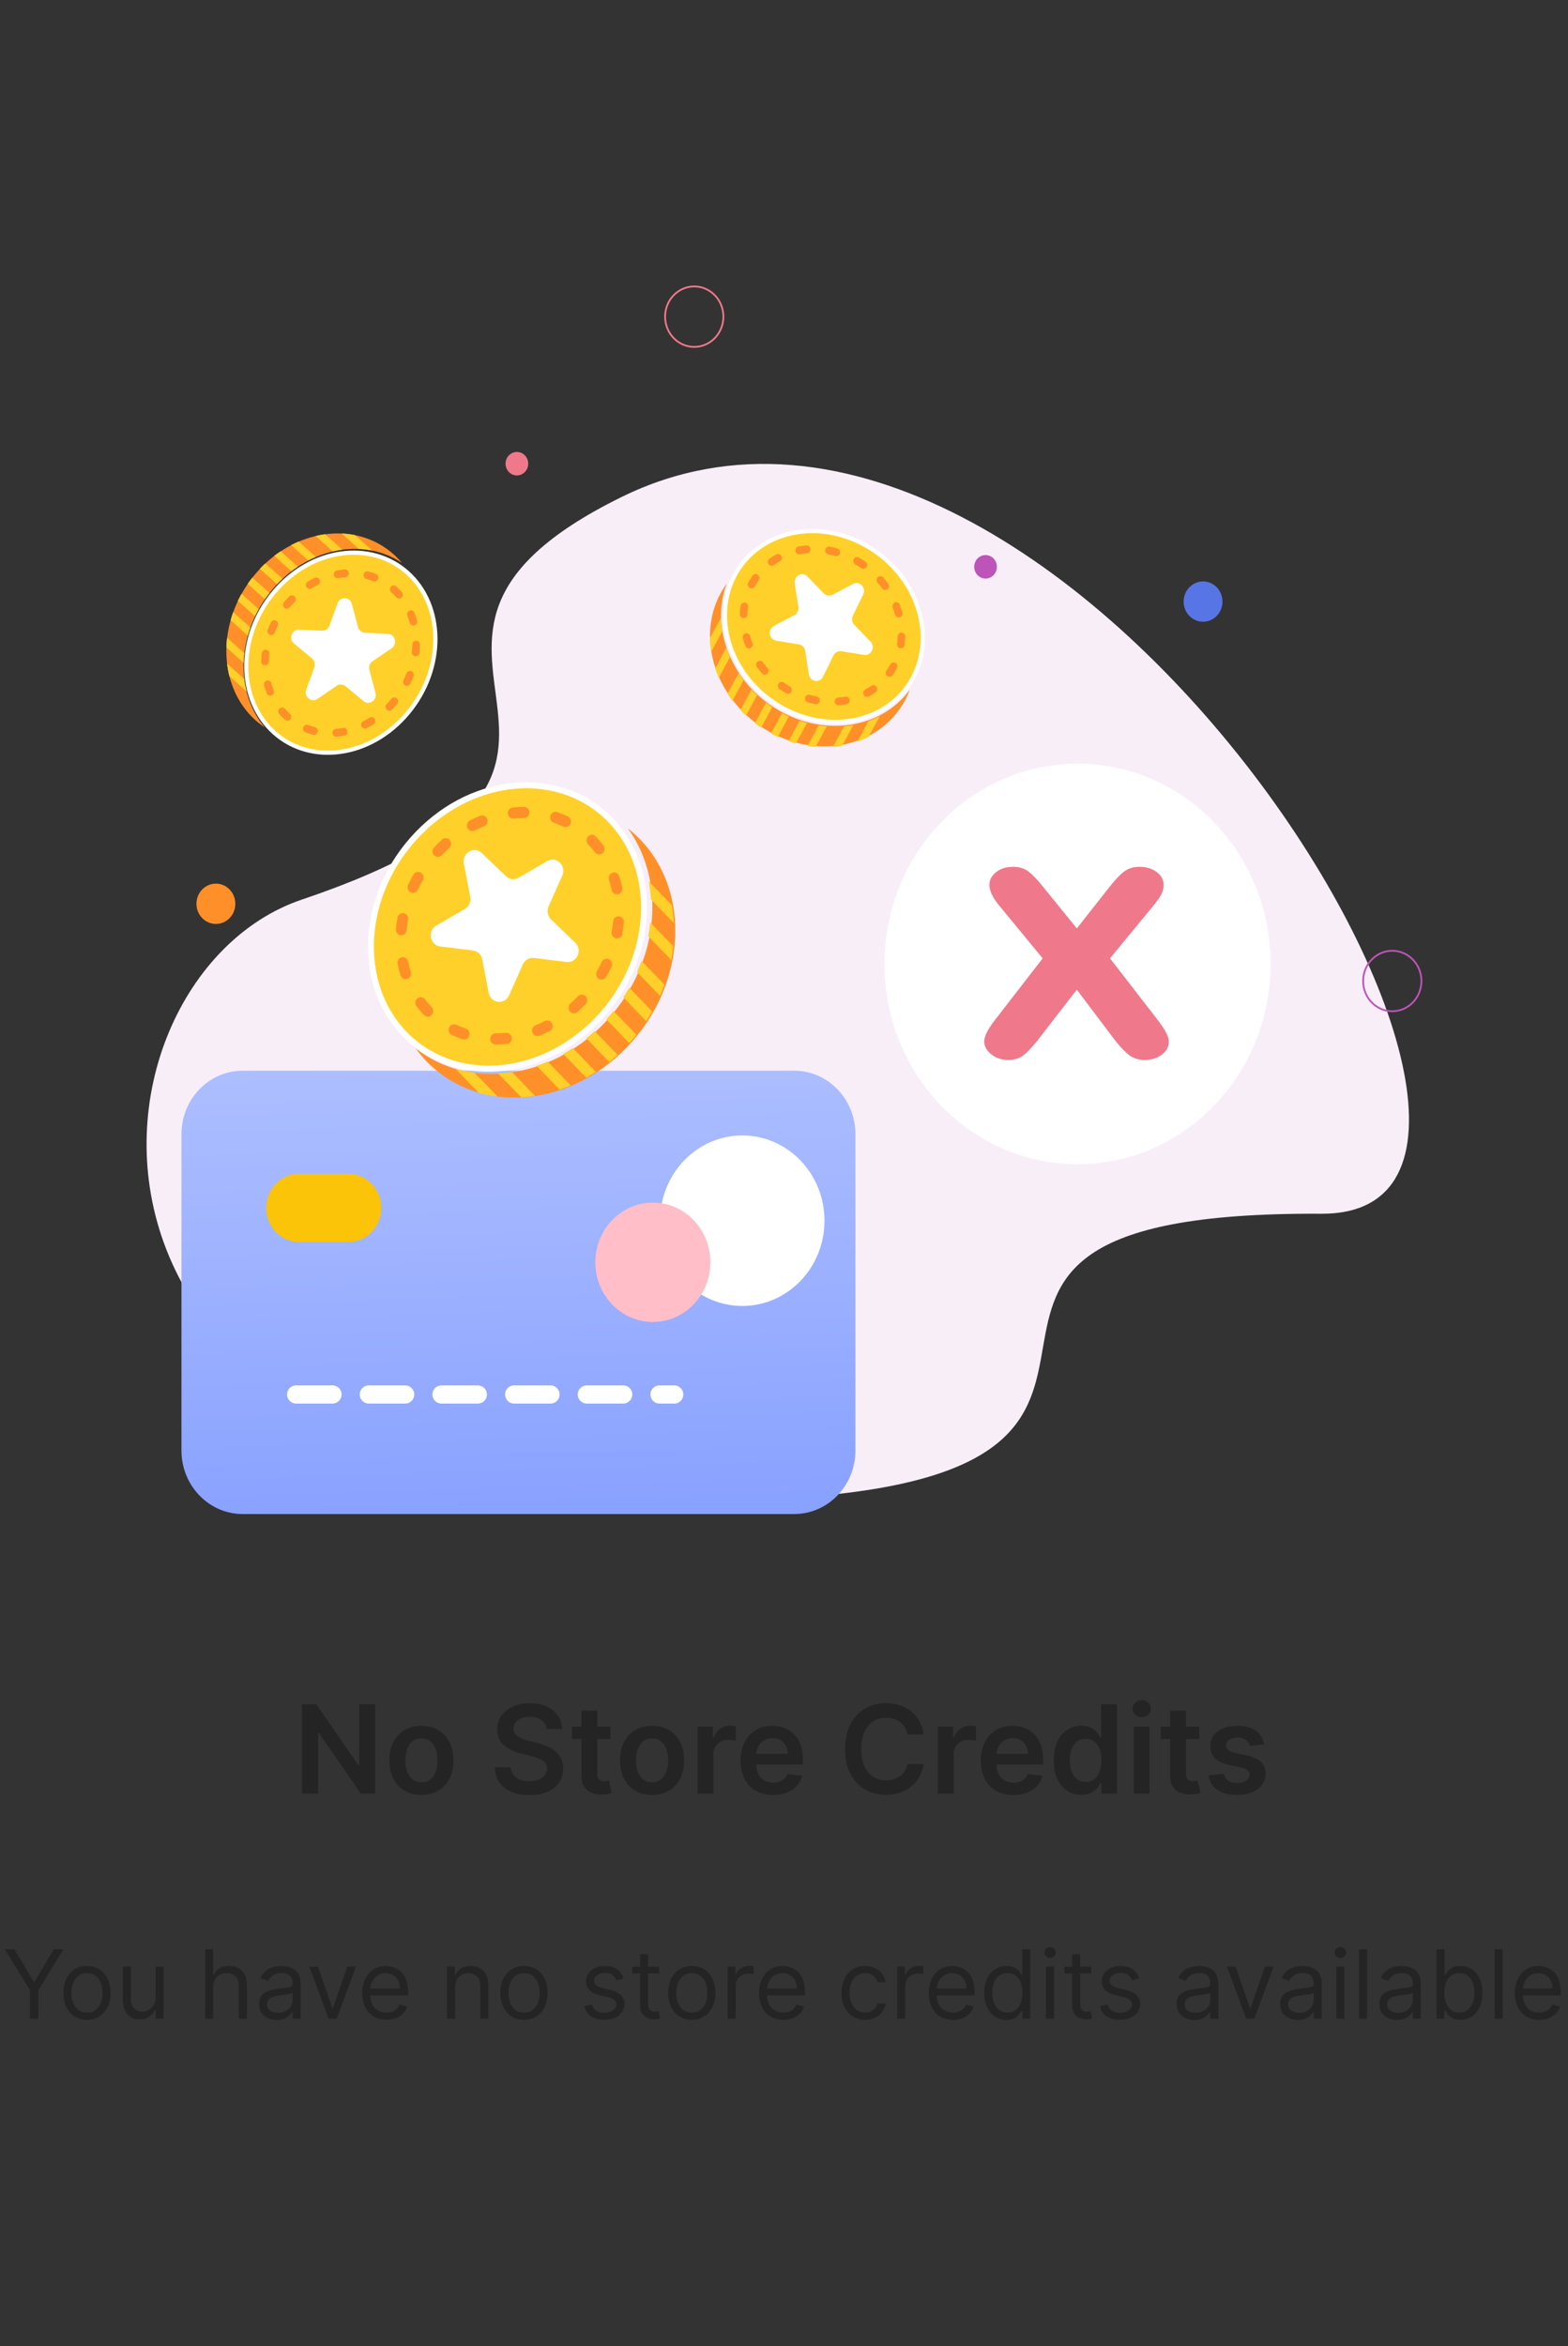 <svg width="230" height="344" viewBox="0 0 230 344" fill="none" xmlns="http://www.w3.org/2000/svg">
<rect x="0" y="0" width="230" height="344" fill="#333333" stroke="none"/>
<path d="M193.816 177.969C119.724 177.551 185.829 216.236 113.657 219.777C1.87 225.259 9.63 143.604 44.265 131.909C102.681 112.185 46.571 94.82 91.156 72.884C156.409 40.781 238.797 178.222 193.816 177.969Z" fill="#F8EEF8"/>
<path d="M158.059 170.711C173.699 170.711 186.379 157.564 186.379 141.346C186.379 125.128 173.699 111.98 158.059 111.98C142.418 111.98 129.738 125.128 129.738 141.346C129.738 157.564 142.418 170.711 158.059 170.711Z" fill="white"/>
<path d="M163.556 152.537L157.953 145.113L152.207 152.537C151.376 153.575 150.675 154.315 150.1 154.757C149.523 155.199 148.792 155.42 147.906 155.42C146.925 155.42 146.089 155.144 145.401 154.591C144.711 154.038 144.367 153.405 144.367 152.69C144.367 151.959 144.894 150.913 145.951 149.552L152.943 140.521L146.745 132.995C145.671 131.753 145.132 130.673 145.132 129.755C145.132 129.04 145.453 128.42 146.095 127.892C146.736 127.365 147.575 127.102 148.613 127.102C149.517 127.102 150.268 127.331 150.863 127.79C151.456 128.25 152.149 128.973 152.943 129.959L157.953 136.133L162.82 129.959C163.63 128.938 164.334 128.207 164.927 127.765C165.524 127.323 166.262 127.102 167.15 127.102C168.17 127.102 169.011 127.361 169.682 127.88C170.353 128.398 170.688 129.024 170.688 129.755C170.688 130.282 170.551 130.788 170.277 131.273C170.003 131.757 169.585 132.331 169.019 132.995L162.82 140.521L169.811 149.552C170.905 150.964 171.453 152.027 171.453 152.741C171.453 153.473 171.111 154.102 170.433 154.629C169.755 155.157 168.916 155.42 167.915 155.42C167.027 155.42 166.277 155.19 165.663 154.731C165.05 154.272 164.349 153.541 163.556 152.537Z" fill="#EF798A"/>
<path fill-rule="evenodd" clip-rule="evenodd" d="M26.617 166.309C26.617 161.165 30.639 156.994 35.601 156.994H116.494C121.455 156.994 125.477 161.165 125.477 166.309V212.685C125.477 217.829 121.455 222 116.494 222H35.601C30.639 222 26.617 217.829 26.617 212.685V166.309Z" fill="url(#paint0_linear_5140_68319)"/>
<path d="M108.884 191.49C115.543 191.49 120.94 185.893 120.94 178.989C120.94 172.085 115.543 166.488 108.884 166.488C102.226 166.488 96.828 172.085 96.828 178.989C96.828 185.893 102.226 191.49 108.884 191.49Z" fill="white"/>
<path d="M95.763 193.837C100.424 193.837 104.203 189.92 104.203 185.087C104.203 180.254 100.424 176.336 95.763 176.336C91.103 176.336 87.324 180.254 87.324 185.087C87.324 189.92 91.103 193.837 95.763 193.837Z" fill="#FFBEC8"/>
<path d="M43.441 204.469H98.9" stroke="white" stroke-width="2.666" stroke-linecap="round" stroke-dasharray="5.33 5.33"/>
<path fill-rule="evenodd" clip-rule="evenodd" d="M39.051 177.116C39.051 174.354 41.21 172.115 43.873 172.115H51.107C53.77 172.115 55.929 174.354 55.929 177.116C55.929 179.877 53.77 182.116 51.107 182.116H43.873C41.21 182.116 39.051 179.877 39.051 177.116Z" fill="#FBC408"/>
<path d="M89.557 120.249C96.755 127.712 96.019 140.831 87.598 149.563C79.177 158.294 66.525 159.058 59.327 151.595C52.129 144.131 52.866 131.012 61.287 122.281C69.707 113.549 82.359 112.786 89.557 120.249Z" fill="#FFD029" stroke="white" stroke-width="0.877"/>
<path d="M68.037 126.614C67.737 125.051 69.542 124.002 70.671 125.084L74.209 128.473C74.714 128.957 75.462 129.049 76.062 128.7L80.264 126.258C81.606 125.479 83.125 126.934 82.482 128.382L80.466 132.919C80.179 133.566 80.326 134.332 80.831 134.816L84.369 138.205C85.499 139.287 84.633 141.235 83.106 141.048L78.322 140.463C77.64 140.379 76.983 140.761 76.695 141.409L74.679 145.945C74.036 147.393 71.982 147.142 71.681 145.578L70.74 140.68C70.606 139.981 70.053 139.451 69.37 139.367L64.586 138.782C63.059 138.595 62.655 136.491 63.996 135.712L68.198 133.27C68.798 132.921 69.113 132.212 68.979 131.513L68.037 126.614Z" fill="white"/>
<path d="M72.709 153.159C72.273 153.159 71.919 152.794 71.917 152.341C71.916 151.888 72.269 151.519 72.706 151.517C73.201 151.515 73.703 151.488 74.198 151.437C74.635 151.395 75.021 151.721 75.065 152.172C75.108 152.623 74.791 153.025 74.355 153.07C73.81 153.127 73.257 153.157 72.712 153.159H72.709ZM68.073 152.424C67.993 152.424 67.91 152.41 67.83 152.383C67.302 152.205 66.781 151.996 66.282 151.759C65.885 151.571 65.709 151.084 65.891 150.671C66.073 150.258 66.542 150.076 66.94 150.266C67.385 150.476 67.848 150.662 68.318 150.821C68.734 150.961 68.962 151.424 68.826 151.855C68.718 152.202 68.407 152.424 68.073 152.424ZM78.84 151.926C78.522 151.926 78.224 151.727 78.102 151.403C77.943 150.981 78.144 150.504 78.552 150.34C79.012 150.153 79.475 149.942 79.925 149.711C80.318 149.511 80.792 149.678 80.986 150.084C81.179 150.491 81.018 150.983 80.626 151.184C80.134 151.435 79.63 151.666 79.127 151.869C79.032 151.907 78.935 151.926 78.84 151.926ZM62.748 149.065C62.559 149.065 62.37 148.993 62.221 148.848C62.201 148.829 62.165 148.792 62.148 148.771C61.796 148.409 61.43 147.982 61.095 147.542C60.824 147.186 60.883 146.669 61.226 146.388C61.57 146.108 62.067 146.168 62.338 146.525C62.635 146.915 62.959 147.294 63.303 147.649C63.609 147.966 63.621 148.487 63.322 148.81C63.164 148.979 62.956 149.065 62.748 149.065ZM84.196 148.584C83.972 148.584 83.75 148.486 83.594 148.296C83.309 147.951 83.349 147.433 83.682 147.139C84.058 146.805 84.427 146.452 84.778 146.088C85.088 145.768 85.594 145.763 85.903 146.083C86.212 146.403 86.217 146.918 85.908 147.239L85.898 147.249C85.518 147.644 85.118 148.026 84.71 148.388C84.561 148.52 84.378 148.584 84.196 148.584ZM88.242 143.643C88.103 143.643 87.963 143.606 87.835 143.526C87.46 143.292 87.339 142.788 87.564 142.399C87.823 141.953 88.065 141.493 88.283 141.031C88.477 140.626 88.951 140.458 89.344 140.657C89.736 140.857 89.898 141.35 89.705 141.756C89.466 142.259 89.203 142.76 88.921 143.246C88.773 143.502 88.51 143.643 88.242 143.643ZM59.506 143.571C59.174 143.571 58.863 143.352 58.754 143.006C58.584 142.466 58.44 141.908 58.326 141.347C58.236 140.903 58.51 140.468 58.938 140.375C59.369 140.284 59.786 140.566 59.875 141.009C59.978 141.512 60.107 142.012 60.259 142.494C60.396 142.925 60.169 143.388 59.754 143.53C59.672 143.558 59.588 143.571 59.506 143.571ZM90.5 137.605C90.45 137.605 90.398 137.6 90.347 137.589C89.918 137.503 89.638 137.072 89.722 136.627C89.818 136.117 89.891 135.601 89.939 135.093C89.983 134.643 90.37 134.312 90.805 134.357C91.24 134.402 91.558 134.803 91.515 135.255C91.462 135.814 91.382 136.381 91.276 136.941C91.203 137.333 90.871 137.605 90.5 137.605ZM58.859 137.142C58.833 137.142 58.808 137.141 58.782 137.137C58.346 137.094 58.028 136.693 58.07 136.241C58.122 135.682 58.202 135.115 58.307 134.555C58.39 134.11 58.805 133.819 59.235 133.904C59.664 133.991 59.945 134.422 59.862 134.867C59.766 135.376 59.694 135.892 59.647 136.4C59.607 136.825 59.262 137.142 58.859 137.142ZM90.491 131.137C90.124 131.137 89.794 130.87 89.716 130.483C89.616 129.981 89.488 129.482 89.336 128.998C89.2 128.567 89.427 128.104 89.843 127.963C90.26 127.822 90.705 128.059 90.841 128.489C91.011 129.029 91.154 129.588 91.267 130.148C91.355 130.593 91.081 131.027 90.652 131.12C90.598 131.131 90.544 131.137 90.491 131.137ZM60.582 130.918C60.465 130.918 60.347 130.891 60.234 130.835C59.841 130.635 59.679 130.144 59.872 129.736C60.111 129.231 60.373 128.73 60.654 128.246C60.878 127.856 61.365 127.732 61.74 127.965C62.115 128.198 62.236 128.701 62.011 129.091C61.754 129.534 61.513 129.995 61.294 130.459C61.157 130.749 60.875 130.918 60.582 130.918ZM64.229 125.63C64.028 125.63 63.828 125.553 63.676 125.396C63.367 125.075 63.353 124.57 63.663 124.249L64.223 124.829L63.678 124.233C64.066 123.832 64.459 123.454 64.86 123.099C65.191 122.805 65.691 122.845 65.975 123.189C66.26 123.534 66.221 124.052 65.888 124.347C65.519 124.674 65.156 125.022 64.81 125.382C64.651 125.546 64.44 125.63 64.229 125.63ZM87.887 125.277C87.652 125.277 87.42 125.17 87.264 124.964C86.962 124.566 86.632 124.181 86.285 123.82C85.975 123.499 85.959 122.962 86.267 122.641C86.577 122.321 87.061 122.303 87.371 122.624L86.811 123.205L87.394 122.65C87.796 123.066 88.168 123.499 88.509 123.949C88.779 124.305 88.72 124.821 88.376 125.102C88.231 125.22 88.058 125.277 87.887 125.277ZM69.291 121.855C69 121.855 68.719 121.687 68.581 121.398C68.387 120.992 68.547 120.499 68.939 120.298C69.427 120.048 69.931 119.816 70.437 119.61C70.844 119.443 71.303 119.652 71.463 120.074C71.623 120.497 71.423 120.973 71.015 121.138C70.552 121.328 70.089 121.54 69.642 121.769C69.529 121.828 69.409 121.855 69.291 121.855ZM82.954 121.269C82.844 121.269 82.733 121.246 82.627 121.196C82.181 120.985 81.717 120.799 81.248 120.643C80.832 120.504 80.603 120.04 80.738 119.609C80.872 119.178 81.318 118.942 81.735 119.081C82.26 119.256 82.781 119.465 83.281 119.7C83.679 119.888 83.856 120.374 83.675 120.787C83.542 121.091 83.255 121.269 82.954 121.269ZM75.287 120.04C74.885 120.04 74.541 119.724 74.499 119.302C74.455 118.851 74.772 118.448 75.206 118.402C75.752 118.344 76.305 118.313 76.85 118.311H76.854C77.29 118.311 77.644 118.675 77.646 119.127C77.648 119.581 77.296 119.95 76.859 119.953C76.364 119.955 75.862 119.983 75.367 120.035C75.34 120.039 75.313 120.04 75.287 120.04Z" fill="#FF9029"/>
<path d="M88.585 150.087C80.577 158.39 68.722 159.785 60.992 153.735C61.466 154.386 61.982 155.012 62.551 155.602C70.126 163.457 83.286 162.547 91.944 153.571C100.601 144.593 101.479 130.947 93.904 123.093C93.334 122.503 92.73 121.968 92.103 121.477C97.938 129.492 96.592 141.785 88.585 150.087Z" fill="#FF9029"/>
<path fill-rule="evenodd" clip-rule="evenodd" d="M98.544 132.727C98.698 133.589 98.792 134.467 98.838 135.353L95.479 131.87C95.434 130.971 95.313 130.087 95.155 129.213L98.544 132.727ZM95.09 137.27L98.456 140.761C98.584 140.09 98.683 139.417 98.751 138.746L95.381 135.251C95.313 135.924 95.219 136.597 95.09 137.27ZM96.817 146.027L93.443 142.53C93.682 141.988 93.903 141.441 94.099 140.888L97.467 144.381C97.27 144.934 97.055 145.483 96.817 146.027ZM91.43 146.247L94.799 149.74C95.105 149.272 95.394 148.797 95.666 148.317L92.304 144.831C92.033 145.312 91.736 145.781 91.43 146.247ZM92.306 152.961L88.936 149.466C89.3 149.064 89.659 148.659 89.994 148.242L93.358 151.73C93.023 152.149 92.671 152.558 92.306 152.961ZM89.377 155.731L86.006 152.235C86.423 151.9 86.833 151.553 87.234 151.187L90.6 154.677C90.2 155.043 89.793 155.397 89.377 155.731ZM82.621 154.529L85.991 158.023C86.468 157.756 86.942 157.475 87.407 157.17L84.035 153.674C83.57 153.978 83.098 154.262 82.621 154.529ZM82.082 159.775L78.713 156.282C79.263 156.096 79.809 155.891 80.351 155.659L83.719 159.151C83.177 159.383 82.63 159.588 82.082 159.775ZM73.068 157.396L76.44 160.893C77.114 160.854 77.791 160.781 78.468 160.674L75.094 157.176C74.417 157.282 73.742 157.358 73.068 157.396ZM70.221 160.247L66.84 156.742C67.743 156.995 68.666 157.173 69.605 157.287L72.984 160.792C72.046 160.68 71.123 160.498 70.221 160.247Z" fill="#FFD029"/>
<path d="M133.902 99.402C130.44 105.849 121.79 107.846 114.516 103.645C107.242 99.444 104.326 90.768 107.789 84.321C111.252 77.874 119.901 75.877 127.175 80.078C134.449 84.279 137.365 92.955 133.902 99.402Z" fill="#FFD029" stroke="white" stroke-width="0.613"/>
<path d="M125.124 85.615C126.08 85.107 127.105 86.165 126.62 87.159L125.099 90.275C124.882 90.719 124.966 91.258 125.306 91.61L127.694 94.073C128.456 94.859 127.803 96.197 126.741 96.025L123.413 95.488C122.938 95.412 122.47 95.661 122.252 96.106L120.731 99.221C120.246 100.216 118.817 99.985 118.646 98.885L118.11 95.437C118.034 94.945 117.66 94.56 117.185 94.483L113.858 93.946C112.795 93.774 112.565 92.294 113.522 91.785L116.519 90.191C116.946 89.964 117.184 89.477 117.108 88.985L116.572 85.537C116.401 84.436 117.688 83.752 118.45 84.538L120.838 87.001C121.179 87.353 121.699 87.437 122.127 87.209L125.124 85.615Z" fill="white"/>
<path d="M108.962 93.585C108.879 93.281 109.048 92.964 109.341 92.876C109.635 92.789 109.942 92.964 110.026 93.269C110.122 93.613 110.236 93.958 110.364 94.293C110.475 94.59 110.337 94.922 110.053 95.039C109.769 95.155 109.447 95.011 109.335 94.716C109.193 94.346 109.068 93.967 108.963 93.587L108.962 93.585ZM108.552 90.212C108.537 90.155 108.529 90.095 108.532 90.034C108.546 89.632 108.582 89.229 108.64 88.836C108.686 88.523 108.968 88.307 109.271 88.355C109.573 88.402 109.781 88.695 109.735 89.009C109.683 89.359 109.651 89.717 109.638 90.076C109.627 90.392 109.37 90.64 109.065 90.628C108.819 90.619 108.616 90.445 108.552 90.212ZM110.935 97.624C110.874 97.402 110.946 97.156 111.133 97.009C111.376 96.817 111.724 96.866 111.908 97.119C112.117 97.405 112.343 97.687 112.579 97.957C112.784 98.192 112.766 98.555 112.54 98.767C112.313 98.98 111.963 98.962 111.758 98.727C111.501 98.433 111.255 98.125 111.027 97.813C110.984 97.754 110.953 97.69 110.935 97.624ZM109.711 85.856C109.675 85.724 109.685 85.579 109.751 85.447C109.76 85.429 109.777 85.397 109.787 85.381C109.955 85.067 110.161 84.729 110.383 84.412C110.562 84.155 110.908 84.097 111.156 84.282C111.403 84.469 111.46 84.827 111.28 85.084C111.084 85.365 110.9 85.664 110.736 85.972C110.588 86.246 110.253 86.354 109.987 86.207C109.847 86.129 109.751 86.001 109.711 85.856ZM114.127 100.719C114.084 100.563 114.105 100.389 114.198 100.244C114.368 99.98 114.711 99.908 114.966 100.084C115.254 100.283 115.554 100.472 115.857 100.647C116.124 100.802 116.224 101.154 116.076 101.431C115.927 101.707 115.594 101.809 115.327 101.656L115.319 101.65C114.99 101.461 114.665 101.255 114.353 101.04C114.238 100.961 114.161 100.846 114.127 100.719ZM118.106 102.595C118.079 102.498 118.076 102.393 118.104 102.289C118.183 101.982 118.487 101.801 118.783 101.884C119.122 101.979 119.466 102.06 119.807 102.124C120.107 102.181 120.307 102.48 120.253 102.792C120.198 103.104 119.91 103.311 119.609 103.254C119.238 103.184 118.862 103.096 118.493 102.993C118.299 102.938 118.157 102.782 118.106 102.595ZM112.654 82.544C112.591 82.312 112.673 82.054 112.877 81.912C113.194 81.689 113.528 81.482 113.87 81.296C114.141 81.148 114.476 81.256 114.618 81.536C114.76 81.819 114.656 82.164 114.386 82.311C114.08 82.479 113.78 82.664 113.497 82.863C113.243 83.04 112.9 82.971 112.728 82.709C112.694 82.657 112.67 82.601 112.654 82.544ZM122.454 103.014C122.444 102.979 122.438 102.942 122.435 102.905C122.409 102.589 122.634 102.311 122.939 102.284C123.288 102.254 123.636 102.206 123.975 102.142C124.276 102.086 124.564 102.293 124.619 102.605C124.673 102.917 124.473 103.216 124.172 103.272C123.799 103.342 123.416 103.395 123.033 103.428C122.765 103.452 122.525 103.273 122.454 103.014ZM116.7 80.862C116.695 80.845 116.691 80.827 116.688 80.808C116.633 80.496 116.832 80.197 117.133 80.14C117.506 80.07 117.889 80.017 118.272 79.983C118.576 79.955 118.844 80.189 118.871 80.505C118.897 80.821 118.672 81.1 118.367 81.127C118.018 81.157 117.67 81.206 117.331 81.27C117.048 81.324 116.777 81.143 116.7 80.862ZM126.647 101.77C126.576 101.514 126.686 101.233 126.923 101.105C127.229 100.939 127.528 100.754 127.813 100.555C128.066 100.378 128.41 100.448 128.581 100.71C128.752 100.975 128.684 101.331 128.431 101.507C128.113 101.729 127.778 101.936 127.436 102.122C127.165 102.269 126.831 102.16 126.689 101.879C126.671 101.843 126.657 101.807 126.647 101.77ZM121.066 80.874C121.043 80.792 121.038 80.704 121.053 80.615C121.107 80.303 121.395 80.095 121.696 80.152C122.069 80.222 122.445 80.309 122.812 80.412C123.108 80.493 123.282 80.809 123.203 81.116C123.123 81.421 122.82 81.603 122.524 81.52C122.188 81.426 121.843 81.346 121.5 81.282C121.285 81.241 121.122 81.078 121.066 80.874ZM125.193 82.405C125.155 82.264 125.167 82.11 125.239 81.974C125.388 81.697 125.713 81.591 125.981 81.746L125.711 82.247L125.993 81.752C126.328 81.946 126.648 82.148 126.955 82.36C127.21 82.535 127.279 82.891 127.11 83.155C126.941 83.42 126.598 83.491 126.343 83.316C126.06 83.121 125.765 82.935 125.465 82.762C125.328 82.683 125.234 82.551 125.193 82.405ZM129.948 98.833C129.904 98.67 129.929 98.487 130.033 98.338C130.233 98.052 130.42 97.749 130.587 97.437C130.736 97.16 131.081 97.046 131.348 97.2C131.615 97.354 131.719 97.688 131.57 97.965L131.087 97.686L131.558 97.987C131.366 98.347 131.156 98.689 130.929 99.013C130.75 99.269 130.404 99.326 130.156 99.141C130.052 99.062 129.981 98.952 129.948 98.833ZM128.61 85.212C128.554 85.009 128.609 84.781 128.77 84.629C128.997 84.416 129.347 84.433 129.552 84.668C129.808 84.96 130.055 85.268 130.285 85.581C130.471 85.833 130.424 86.193 130.18 86.385C129.937 86.578 129.59 86.529 129.405 86.276C129.193 85.99 128.967 85.708 128.733 85.44C128.673 85.373 128.633 85.294 128.61 85.212ZM131.604 94.626C131.583 94.55 131.577 94.468 131.589 94.384C131.64 94.033 131.672 93.674 131.684 93.317C131.695 93 131.951 92.752 132.256 92.764C132.562 92.775 132.8 93.041 132.79 93.358C132.777 93.758 132.741 94.16 132.684 94.554C132.639 94.868 132.357 95.084 132.054 95.037C131.832 95.003 131.662 94.836 131.604 94.626ZM130.934 89.045C130.858 88.765 130.996 88.465 131.262 88.355C131.546 88.238 131.868 88.381 131.981 88.676C132.123 89.045 132.249 89.425 132.355 89.804L132.356 89.807C132.439 90.111 132.271 90.428 131.977 90.516C131.684 90.604 131.377 90.429 131.292 90.125C131.195 89.78 131.081 89.435 130.953 89.1C130.945 89.082 130.94 89.064 130.934 89.045Z" fill="#FF9029"/>
<path d="M114.228 104.147C107.312 100.153 104.138 92.153 106.583 85.606C106.252 86.061 105.944 86.54 105.67 87.05C102.026 93.835 105.134 102.837 112.612 107.156C120.091 111.475 129.108 109.476 132.753 102.691C133.027 102.181 133.258 101.658 133.457 101.126C129.375 106.728 121.145 108.142 114.228 104.147Z" fill="#FF9029"/>
<path fill-rule="evenodd" clip-rule="evenodd" d="M127.412 108.042C126.882 108.314 126.331 108.547 125.765 108.748L127.381 105.74C127.956 105.536 128.506 105.283 129.043 105.006L127.412 108.042ZM123.804 106.502L122.184 109.517C122.645 109.478 123.1 109.418 123.548 109.337L125.17 106.318C124.72 106.4 124.266 106.463 123.804 106.502ZM118.456 109.381L120.078 106.36C120.476 106.422 120.873 106.472 121.268 106.503L119.648 109.52C119.251 109.488 118.854 109.443 118.456 109.381ZM117.282 105.668L115.661 108.686C116.024 108.809 116.387 108.92 116.75 109.018L118.368 106.007C118.004 105.91 117.643 105.793 117.282 105.668ZM113.096 107.564L114.717 104.545C115.048 104.723 115.379 104.895 115.714 105.049L114.095 108.062C113.76 107.909 113.427 107.741 113.096 107.564ZM110.739 106.051L112.361 103.032C112.658 103.258 112.961 103.478 113.276 103.688L111.657 106.702C111.342 106.494 111.035 106.277 110.739 106.051ZM110.225 101.11L108.604 104.129C108.869 104.41 109.142 104.687 109.429 104.953L111.051 101.933C110.764 101.666 110.49 101.392 110.225 101.11ZM106.72 101.738L108.341 98.72C108.567 99.068 108.805 99.41 109.058 99.743L107.438 102.76C107.184 102.427 106.946 102.085 106.72 101.738ZM106.538 94.998L104.916 98.019C105.07 98.481 105.247 98.939 105.446 99.39L107.069 96.369C106.871 95.917 106.692 95.461 106.538 94.998ZM104.145 93.558L105.771 90.529C105.78 91.208 105.841 91.886 105.947 92.561L104.32 95.588C104.213 94.913 104.154 94.235 104.145 93.558Z" fill="#FFD029"/>
<path d="M40.212 107.418C34.832 102.587 34.711 93.4 40.162 86.874C45.612 80.347 54.398 79.157 59.778 83.988C65.159 88.819 65.279 98.005 59.828 104.532C54.378 111.059 45.592 112.249 40.212 107.418Z" fill="#FFD029" stroke="white" stroke-width="0.613"/>
<path d="M55.076 101.598C55.361 102.673 54.153 103.498 53.313 102.802L50.682 100.622C50.307 100.311 49.781 100.286 49.379 100.56L46.567 102.482C45.669 103.095 44.539 102.159 44.918 101.116L46.104 97.847C46.273 97.381 46.133 96.854 45.758 96.543L43.127 94.363C42.287 93.668 42.796 92.264 43.87 92.315L47.234 92.475C47.715 92.498 48.154 92.197 48.324 91.731L49.51 88.462C49.889 87.419 51.333 87.488 51.618 88.562L52.511 91.93C52.639 92.41 53.05 92.751 53.531 92.774L56.895 92.933C57.969 92.984 58.352 94.43 57.455 95.044L54.642 96.965C54.241 97.239 54.056 97.75 54.183 98.231L55.076 101.598Z" fill="white"/>
<path d="M50.57 83.498C50.874 83.475 51.139 83.711 51.162 84.027C51.185 84.343 50.956 84.619 50.652 84.643C50.306 84.669 49.958 84.714 49.615 84.776C49.312 84.828 49.027 84.621 48.975 84.308C48.923 83.996 49.125 83.699 49.426 83.645C49.804 83.577 50.188 83.527 50.568 83.498L50.57 83.498ZM53.838 83.77C53.895 83.766 53.953 83.77 54.01 83.785C54.387 83.882 54.76 84.001 55.119 84.14C55.406 84.25 55.552 84.581 55.445 84.878C55.338 85.176 55.02 85.327 54.733 85.216C54.413 85.092 54.081 84.986 53.745 84.9C53.449 84.824 53.267 84.513 53.341 84.205C53.4 83.958 53.605 83.787 53.838 83.77ZM46.354 84.676C46.576 84.66 46.793 84.783 46.894 85.002C47.026 85.288 46.908 85.632 46.632 85.767C46.319 85.921 46.007 86.093 45.704 86.277C45.44 86.437 45.101 86.345 44.947 86.072C44.793 85.798 44.881 85.447 45.144 85.287C45.475 85.086 45.816 84.899 46.157 84.731C46.221 84.699 46.288 84.681 46.354 84.676ZM57.714 85.835C57.846 85.825 57.981 85.865 58.093 85.959C58.107 85.971 58.134 85.996 58.147 86.009C58.41 86.243 58.686 86.522 58.941 86.811C59.147 87.046 59.131 87.409 58.905 87.623C58.679 87.836 58.329 87.82 58.123 87.585C57.897 87.328 57.653 87.081 57.396 86.851C57.167 86.646 57.133 86.284 57.326 86.043C57.429 85.917 57.569 85.846 57.714 85.835ZM42.78 87.285C42.937 87.273 43.097 87.33 43.215 87.454C43.429 87.68 43.427 88.043 43.209 88.266C42.962 88.518 42.722 88.784 42.495 89.056C42.295 89.295 41.942 89.325 41.711 89.118C41.48 88.91 41.452 88.552 41.652 88.312L41.658 88.305C41.904 88.009 42.165 87.722 42.431 87.449C42.53 87.349 42.654 87.294 42.78 87.285ZM40.198 90.941C40.295 90.934 40.394 90.952 40.487 91.002C40.76 91.145 40.869 91.49 40.73 91.773C40.572 92.098 40.425 92.431 40.295 92.764C40.18 93.057 39.857 93.199 39.574 93.08C39.291 92.961 39.154 92.626 39.269 92.333C39.411 91.97 39.571 91.607 39.743 91.253C39.835 91.067 40.011 90.955 40.198 90.941ZM60.24 89.498C60.472 89.481 60.7 89.618 60.792 89.853C60.937 90.221 61.065 90.602 61.171 90.987C61.256 91.292 61.085 91.61 60.791 91.697C60.495 91.783 60.191 91.608 60.107 91.304C60.011 90.959 59.897 90.617 59.767 90.288C59.652 89.995 59.787 89.66 60.07 89.54C60.126 89.516 60.184 89.502 60.24 89.498ZM38.915 95.269C38.95 95.267 38.986 95.267 39.022 95.272C39.326 95.31 39.542 95.596 39.505 95.911C39.463 96.271 39.437 96.634 39.428 96.992C39.419 97.308 39.165 97.558 38.859 97.55C38.554 97.541 38.312 97.278 38.321 96.96C38.331 96.568 38.359 96.168 38.406 95.773C38.438 95.495 38.656 95.288 38.915 95.269ZM61.003 93.948C61.02 93.947 61.038 93.946 61.056 93.947C61.362 93.955 61.604 94.218 61.596 94.535C61.587 94.928 61.559 95.327 61.513 95.723C61.476 96.038 61.201 96.262 60.897 96.225C60.593 96.187 60.377 95.901 60.413 95.587C60.455 95.226 60.481 94.863 60.489 94.506C60.496 94.208 60.722 93.969 61.003 93.948ZM39.234 99.779C39.49 99.76 39.733 99.929 39.806 100.195C39.9 100.54 40.014 100.881 40.143 101.21C40.259 101.504 40.123 101.839 39.84 101.959C39.555 102.078 39.233 101.937 39.118 101.644C38.973 101.276 38.846 100.894 38.741 100.509C38.657 100.204 38.828 99.886 39.122 99.799C39.16 99.789 39.197 99.782 39.234 99.779ZM60.102 98.377C60.183 98.371 60.267 98.384 60.349 98.418C60.632 98.536 60.769 98.871 60.654 99.165C60.512 99.529 60.353 99.893 60.181 100.245C60.044 100.528 59.71 100.641 59.437 100.497C59.165 100.354 59.055 100.01 59.194 99.726C59.351 99.403 59.497 99.07 59.627 98.735C59.709 98.525 59.897 98.392 60.102 98.377ZM57.814 102.255C57.954 102.245 58.098 102.288 58.211 102.389C58.442 102.597 58.476 102.949 58.276 103.189L57.857 102.813L58.266 103.2C58.015 103.5 57.759 103.784 57.497 104.052C57.28 104.275 56.929 104.273 56.714 104.048C56.499 103.822 56.502 103.459 56.719 103.236C56.961 102.988 57.197 102.727 57.421 102.458C57.524 102.335 57.667 102.266 57.814 102.255ZM41.333 103.73C41.497 103.718 41.663 103.781 41.783 103.916C42.012 104.178 42.261 104.43 42.521 104.663C42.752 104.871 42.79 105.244 42.59 105.484C42.389 105.724 42.053 105.761 41.821 105.553L42.184 105.12L41.804 105.537C41.503 105.268 41.223 104.985 40.963 104.689C40.758 104.454 40.774 104.092 41.001 103.878C41.096 103.788 41.214 103.739 41.333 103.73ZM54.467 105.15C54.67 105.135 54.873 105.238 54.984 105.432C55.139 105.705 55.051 106.057 54.787 106.218C54.459 106.418 54.119 106.605 53.776 106.775C53.5 106.913 53.17 106.791 53.038 106.505C52.906 106.219 53.023 105.876 53.299 105.74C53.613 105.583 53.925 105.412 54.226 105.228C54.301 105.182 54.384 105.157 54.467 105.15ZM44.967 106.269C45.044 106.263 45.122 106.274 45.199 106.303C45.52 106.426 45.852 106.532 46.187 106.617C46.484 106.693 46.666 107.004 46.593 107.311C46.52 107.619 46.22 107.807 45.923 107.732C45.548 107.636 45.175 107.518 44.815 107.38C44.528 107.27 44.381 106.94 44.487 106.642C44.565 106.423 44.757 106.284 44.967 106.269ZM50.373 106.728C50.653 106.707 50.908 106.909 50.958 107.201C51.011 107.514 50.809 107.811 50.508 107.866C50.131 107.934 49.746 107.985 49.366 108.015L49.364 108.015C49.06 108.038 48.795 107.802 48.772 107.486C48.748 107.171 48.976 106.895 49.281 106.87C49.626 106.843 49.975 106.797 50.317 106.735C50.336 106.731 50.355 106.729 50.373 106.728Z" fill="#FF9029"/>
<path d="M39.886 86.514C45.069 80.308 53.268 78.719 58.951 82.536C58.589 82.107 58.2 81.697 57.774 81.315C52.112 76.231 42.979 77.549 37.375 84.259C31.771 90.97 31.819 100.531 37.481 105.615C37.907 105.997 38.354 106.338 38.815 106.649C34.359 101.362 34.703 92.72 39.886 86.514Z" fill="#FF9029"/>
<path fill-rule="evenodd" clip-rule="evenodd" d="M33.638 99.12C33.489 98.527 33.381 97.92 33.307 97.304L35.818 99.558C35.892 100.183 36.02 100.793 36.172 101.395L33.638 99.12ZM35.828 95.772L33.312 93.513C33.255 93.988 33.218 94.462 33.203 94.934L35.722 97.196C35.737 96.723 35.771 96.248 35.828 95.772ZM34.201 89.755L36.722 92.019C36.582 92.409 36.454 92.802 36.344 93.198L33.826 90.937C33.937 90.541 34.061 90.147 34.201 89.755ZM37.947 89.322L35.428 87.061C35.238 87.403 35.059 87.749 34.892 88.098L37.405 90.354C37.571 90.005 37.755 89.662 37.947 89.322ZM37.011 84.686L39.53 86.947C39.295 87.247 39.065 87.548 38.851 87.856L36.337 85.599C36.55 85.289 36.776 84.985 37.011 84.686ZM38.919 82.603L41.439 84.865C41.165 85.12 40.896 85.383 40.634 85.66L38.118 83.401C38.379 83.124 38.646 82.857 38.919 82.603ZM43.689 83.089L41.17 80.828C40.85 81.039 40.534 81.26 40.224 81.497L42.744 83.76C43.054 83.523 43.369 83.301 43.689 83.089ZM43.812 79.402L46.33 81.663C45.955 81.822 45.584 81.993 45.218 82.183L42.7 79.923C43.067 79.733 43.438 79.561 43.812 79.402ZM50.212 80.593L47.692 78.329C47.224 78.392 46.755 78.478 46.288 78.588L48.81 80.852C49.277 80.743 49.744 80.655 50.212 80.593ZM52.06 78.457L54.587 80.726C53.945 80.596 53.293 80.52 52.633 80.489L50.107 78.221C50.766 78.25 51.419 78.329 52.06 78.457Z" fill="#FFD029"/>
<path d="M101.834 50.867C104.196 50.867 106.11 48.882 106.11 46.433C106.11 43.985 104.196 42 101.834 42C99.473 42 97.559 43.985 97.559 46.433C97.559 48.882 99.473 50.867 101.834 50.867Z" stroke="#EF798A" stroke-width="0.263"/>
<path d="M204.225 148.277C206.586 148.277 208.5 146.292 208.5 143.844C208.5 141.395 206.586 139.41 204.225 139.41C201.863 139.41 199.949 141.395 199.949 143.844C199.949 146.292 201.863 148.277 204.225 148.277Z" stroke="#BD54B9" stroke-width="0.263"/>
<path d="M176.468 91.165C178.042 91.165 179.318 89.842 179.318 88.21C179.318 86.577 178.042 85.254 176.468 85.254C174.893 85.254 173.617 86.577 173.617 88.21C173.617 89.842 174.893 91.165 176.468 91.165Z" fill="#5775E5"/>
<path d="M31.667 135.476C33.241 135.476 34.517 134.152 34.517 132.52C34.517 130.888 33.241 129.564 31.667 129.564C30.093 129.564 28.816 130.888 28.816 132.52C28.816 134.152 30.093 135.476 31.667 135.476Z" fill="#FF9029"/>
<path d="M75.819 69.713C76.737 69.713 77.481 68.941 77.481 67.989C77.481 67.037 76.737 66.266 75.819 66.266C74.9 66.266 74.156 67.037 74.156 67.989C74.156 68.941 74.9 69.713 75.819 69.713Z" fill="#EF798A"/>
<path d="M144.565 84.834C145.483 84.834 146.227 84.062 146.227 83.11C146.227 82.158 145.483 81.387 144.565 81.387C143.647 81.387 142.902 82.158 142.902 83.11C142.902 84.062 143.647 84.834 144.565 84.834Z" fill="#BD54B9"/>
<path d="M55.049 249.909V263H52.94L46.771 254.083H46.663V263H44.291V249.909H46.413L52.575 258.832H52.69V249.909H55.049ZM61.813 263.192C60.855 263.192 60.024 262.981 59.321 262.559C58.617 262.137 58.072 261.547 57.684 260.788C57.301 260.03 57.109 259.143 57.109 258.129C57.109 257.115 57.301 256.227 57.684 255.464C58.072 254.701 58.617 254.109 59.321 253.687C60.024 253.265 60.855 253.054 61.813 253.054C62.772 253.054 63.603 253.265 64.306 253.687C65.009 254.109 65.553 254.701 65.936 255.464C66.324 256.227 66.518 257.115 66.518 258.129C66.518 259.143 66.324 260.03 65.936 260.788C65.553 261.547 65.009 262.137 64.306 262.559C63.603 262.981 62.772 263.192 61.813 263.192ZM61.826 261.338C62.346 261.338 62.781 261.195 63.13 260.91C63.48 260.62 63.739 260.232 63.91 259.746C64.085 259.261 64.172 258.719 64.172 258.123C64.172 257.522 64.085 256.979 63.91 256.493C63.739 256.003 63.48 255.613 63.13 255.323C62.781 255.033 62.346 254.888 61.826 254.888C61.294 254.888 60.85 255.033 60.497 255.323C60.147 255.613 59.885 256.003 59.71 256.493C59.54 256.979 59.455 257.522 59.455 258.123C59.455 258.719 59.54 259.261 59.71 259.746C59.885 260.232 60.147 260.62 60.497 260.91C60.85 261.195 61.294 261.338 61.826 261.338ZM80.163 253.508C80.104 252.95 79.852 252.515 79.409 252.204C78.97 251.893 78.399 251.737 77.696 251.737C77.202 251.737 76.778 251.812 76.424 251.961C76.07 252.11 75.8 252.312 75.612 252.568C75.425 252.824 75.329 253.116 75.325 253.444C75.325 253.717 75.386 253.953 75.51 254.153C75.638 254.354 75.81 254.524 76.028 254.665C76.245 254.801 76.486 254.916 76.75 255.01C77.014 255.104 77.281 255.183 77.549 255.246L78.776 255.553C79.271 255.668 79.746 255.824 80.202 256.02C80.662 256.216 81.073 256.463 81.435 256.761C81.802 257.06 82.092 257.42 82.305 257.842C82.518 258.263 82.624 258.758 82.624 259.325C82.624 260.092 82.428 260.767 82.036 261.351C81.644 261.93 81.077 262.384 80.336 262.712C79.599 263.036 78.706 263.198 77.658 263.198C76.639 263.198 75.755 263.04 75.005 262.725C74.259 262.41 73.675 261.95 73.254 261.344C72.836 260.739 72.61 260.002 72.576 259.133H74.909C74.943 259.589 75.084 259.968 75.331 260.271C75.578 260.573 75.9 260.799 76.296 260.948C76.697 261.097 77.144 261.172 77.638 261.172C78.154 261.172 78.606 261.095 78.994 260.942C79.386 260.784 79.692 260.567 79.914 260.29C80.136 260.009 80.249 259.68 80.253 259.305C80.249 258.964 80.148 258.683 79.952 258.462C79.756 258.236 79.481 258.048 79.128 257.899C78.778 257.746 78.369 257.609 77.901 257.49L76.411 257.107C75.333 256.83 74.481 256.41 73.854 255.847C73.232 255.281 72.921 254.528 72.921 253.591C72.921 252.82 73.13 252.144 73.548 251.565C73.969 250.985 74.543 250.536 75.267 250.216C75.992 249.892 76.812 249.73 77.728 249.73C78.657 249.73 79.471 249.892 80.17 250.216C80.873 250.536 81.425 250.981 81.825 251.552C82.226 252.119 82.433 252.771 82.445 253.508H80.163ZM89.539 253.182V254.972H83.895V253.182H89.539ZM85.288 250.83H87.602V260.047C87.602 260.358 87.649 260.597 87.743 260.763C87.841 260.925 87.969 261.036 88.126 261.095C88.284 261.155 88.459 261.185 88.65 261.185C88.795 261.185 88.927 261.174 89.047 261.153C89.17 261.131 89.264 261.112 89.328 261.095L89.718 262.904C89.594 262.947 89.417 262.994 89.187 263.045C88.962 263.096 88.684 263.126 88.356 263.134C87.777 263.151 87.255 263.064 86.79 262.872C86.326 262.676 85.957 262.374 85.684 261.964C85.416 261.555 85.284 261.044 85.288 260.43V250.83ZM95.651 263.192C94.692 263.192 93.862 262.981 93.158 262.559C92.455 262.137 91.91 261.547 91.522 260.788C91.138 260.03 90.947 259.143 90.947 258.129C90.947 257.115 91.138 256.227 91.522 255.464C91.91 254.701 92.455 254.109 93.158 253.687C93.862 253.265 94.692 253.054 95.651 253.054C96.61 253.054 97.441 253.265 98.144 253.687C98.847 254.109 99.391 254.701 99.774 255.464C100.162 256.227 100.356 257.115 100.356 258.129C100.356 259.143 100.162 260.03 99.774 260.788C99.391 261.547 98.847 262.137 98.144 262.559C97.441 262.981 96.61 263.192 95.651 263.192ZM95.664 261.338C96.184 261.338 96.619 261.195 96.968 260.91C97.317 260.62 97.577 260.232 97.748 259.746C97.923 259.261 98.01 258.719 98.01 258.123C98.01 257.522 97.923 256.979 97.748 256.493C97.577 256.003 97.317 255.613 96.968 255.323C96.619 255.033 96.184 254.888 95.664 254.888C95.131 254.888 94.688 255.033 94.335 255.323C93.985 255.613 93.723 256.003 93.548 256.493C93.378 256.979 93.293 257.522 93.293 258.123C93.293 258.719 93.378 259.261 93.548 259.746C93.723 260.232 93.985 260.62 94.335 260.91C94.688 261.195 95.131 261.338 95.664 261.338ZM102.32 263V253.182H104.563V254.818H104.666C104.845 254.251 105.151 253.815 105.586 253.508C106.025 253.197 106.526 253.041 107.088 253.041C107.216 253.041 107.359 253.048 107.517 253.06C107.678 253.069 107.813 253.084 107.919 253.105V255.234C107.821 255.2 107.666 255.17 107.453 255.144C107.244 255.114 107.041 255.099 106.845 255.099C106.423 255.099 106.044 255.191 105.708 255.374C105.375 255.553 105.113 255.803 104.921 256.122C104.73 256.442 104.634 256.81 104.634 257.228V263H102.32ZM113.399 263.192C112.414 263.192 111.564 262.987 110.848 262.578C110.137 262.165 109.589 261.581 109.206 260.827C108.822 260.068 108.63 259.175 108.63 258.148C108.63 257.138 108.822 256.252 109.206 255.489C109.593 254.722 110.135 254.126 110.829 253.7C111.524 253.269 112.34 253.054 113.277 253.054C113.882 253.054 114.453 253.152 114.99 253.348C115.532 253.54 116.009 253.838 116.422 254.243C116.84 254.648 117.168 255.163 117.407 255.79C117.645 256.412 117.765 257.153 117.765 258.014V258.724H109.717V257.164H115.547C115.542 256.721 115.446 256.327 115.259 255.982C115.071 255.632 114.809 255.357 114.473 255.157C114.14 254.957 113.752 254.857 113.309 254.857C112.836 254.857 112.421 254.972 112.063 255.202C111.705 255.428 111.426 255.726 111.225 256.097C111.029 256.463 110.929 256.866 110.925 257.305V258.666C110.925 259.237 111.029 259.727 111.238 260.136C111.447 260.541 111.739 260.852 112.114 261.07C112.489 261.283 112.928 261.389 113.431 261.389C113.767 261.389 114.072 261.342 114.345 261.249C114.618 261.151 114.854 261.008 115.054 260.82C115.255 260.633 115.406 260.401 115.508 260.124L117.669 260.366C117.532 260.937 117.272 261.436 116.889 261.862C116.51 262.284 116.024 262.612 115.431 262.847C114.839 263.077 114.162 263.192 113.399 263.192ZM135.494 254.326H133.104C133.036 253.934 132.91 253.587 132.727 253.284C132.544 252.977 132.316 252.717 132.043 252.504C131.77 252.291 131.459 252.131 131.11 252.025C130.764 251.914 130.392 251.859 129.991 251.859C129.279 251.859 128.649 252.038 128.099 252.396C127.549 252.749 127.119 253.269 126.808 253.955C126.497 254.637 126.341 255.47 126.341 256.455C126.341 257.456 126.497 258.3 126.808 258.986C127.123 259.668 127.553 260.183 128.099 260.533C128.649 260.878 129.277 261.05 129.985 261.05C130.377 261.05 130.743 260.999 131.084 260.897C131.429 260.79 131.738 260.635 132.011 260.43C132.288 260.226 132.52 259.974 132.708 259.676C132.899 259.378 133.031 259.037 133.104 258.653L135.494 258.666C135.405 259.288 135.211 259.872 134.913 260.418C134.619 260.963 134.233 261.445 133.756 261.862C133.279 262.276 132.72 262.599 132.081 262.834C131.442 263.064 130.732 263.179 129.953 263.179C128.802 263.179 127.775 262.913 126.872 262.38C125.968 261.847 125.257 261.078 124.737 260.072C124.217 259.067 123.957 257.861 123.957 256.455C123.957 255.044 124.219 253.838 124.743 252.837C125.267 251.831 125.981 251.062 126.884 250.529C127.788 249.996 128.811 249.73 129.953 249.73C130.681 249.73 131.359 249.832 131.985 250.037C132.612 250.241 133.17 250.542 133.66 250.938C134.15 251.33 134.553 251.812 134.868 252.383C135.188 252.95 135.396 253.597 135.494 254.326ZM137.564 263V253.182H139.808V254.818H139.91C140.089 254.251 140.396 253.815 140.83 253.508C141.269 253.197 141.77 253.041 142.332 253.041C142.46 253.041 142.603 253.048 142.761 253.06C142.923 253.069 143.057 253.084 143.163 253.105V255.234C143.065 255.2 142.91 255.17 142.697 255.144C142.488 255.114 142.286 255.099 142.089 255.099C141.668 255.099 141.288 255.191 140.952 255.374C140.619 255.553 140.357 255.803 140.165 256.122C139.974 256.442 139.878 256.81 139.878 257.228V263H137.564ZM148.643 263.192C147.659 263.192 146.808 262.987 146.093 262.578C145.381 262.165 144.833 261.581 144.45 260.827C144.066 260.068 143.874 259.175 143.874 258.148C143.874 257.138 144.066 256.252 144.45 255.489C144.838 254.722 145.379 254.126 146.073 253.7C146.768 253.269 147.584 253.054 148.521 253.054C149.127 253.054 149.698 253.152 150.235 253.348C150.776 253.54 151.253 253.838 151.666 254.243C152.084 254.648 152.412 255.163 152.651 255.79C152.889 256.412 153.009 257.153 153.009 258.014V258.724H144.961V257.164H150.791C150.786 256.721 150.691 256.327 150.503 255.982C150.316 255.632 150.053 255.357 149.717 255.157C149.384 254.957 148.997 254.857 148.553 254.857C148.08 254.857 147.665 254.972 147.307 255.202C146.949 255.428 146.67 255.726 146.47 256.097C146.274 256.463 146.173 256.866 146.169 257.305V258.666C146.169 259.237 146.274 259.727 146.482 260.136C146.691 260.541 146.983 260.852 147.358 261.07C147.733 261.283 148.172 261.389 148.675 261.389C149.012 261.389 149.316 261.342 149.589 261.249C149.862 261.151 150.098 261.008 150.298 260.82C150.499 260.633 150.65 260.401 150.752 260.124L152.913 260.366C152.776 260.937 152.517 261.436 152.133 261.862C151.754 262.284 151.268 262.612 150.676 262.847C150.083 263.077 149.406 263.192 148.643 263.192ZM158.61 263.173C157.838 263.173 157.148 262.974 156.539 262.578C155.929 262.182 155.448 261.607 155.094 260.852C154.74 260.098 154.564 259.182 154.564 258.104C154.564 257.013 154.743 256.092 155.1 255.342C155.463 254.588 155.951 254.019 156.564 253.636C157.178 253.248 157.862 253.054 158.616 253.054C159.191 253.054 159.664 253.152 160.035 253.348C160.406 253.54 160.7 253.772 160.917 254.045C161.135 254.313 161.303 254.567 161.422 254.805H161.518V249.909H163.838V263H161.563V261.453H161.422C161.303 261.692 161.13 261.945 160.904 262.214C160.679 262.478 160.38 262.704 160.01 262.891C159.639 263.079 159.172 263.173 158.61 263.173ZM159.255 261.274C159.745 261.274 160.163 261.142 160.508 260.878C160.853 260.609 161.115 260.237 161.294 259.759C161.473 259.282 161.563 258.726 161.563 258.091C161.563 257.456 161.473 256.904 161.294 256.435C161.12 255.967 160.86 255.602 160.515 255.342C160.174 255.082 159.754 254.952 159.255 254.952C158.74 254.952 158.309 255.087 157.964 255.355C157.619 255.624 157.359 255.994 157.184 256.467C157.01 256.94 156.922 257.482 156.922 258.091C156.922 258.705 157.01 259.252 157.184 259.734C157.363 260.211 157.625 260.588 157.971 260.865C158.32 261.138 158.748 261.274 159.255 261.274ZM166.304 263V253.182H168.618V263H166.304ZM167.468 251.788C167.101 251.788 166.786 251.667 166.521 251.424C166.257 251.177 166.125 250.881 166.125 250.536C166.125 250.186 166.257 249.89 166.521 249.647C166.786 249.4 167.101 249.276 167.468 249.276C167.838 249.276 168.154 249.4 168.414 249.647C168.678 249.89 168.81 250.186 168.81 250.536C168.81 250.881 168.678 251.177 168.414 251.424C168.154 251.667 167.838 251.788 167.468 251.788ZM175.9 253.182V254.972H170.256V253.182H175.9ZM171.65 250.83H173.963V260.047C173.963 260.358 174.01 260.597 174.104 260.763C174.202 260.925 174.33 261.036 174.488 261.095C174.645 261.155 174.82 261.185 175.012 261.185C175.157 261.185 175.289 261.174 175.408 261.153C175.532 261.131 175.625 261.112 175.689 261.095L176.079 262.904C175.956 262.947 175.779 262.994 175.549 263.045C175.323 263.096 175.046 263.126 174.718 263.134C174.138 263.151 173.616 263.064 173.152 262.872C172.687 262.676 172.319 262.374 172.046 261.964C171.777 261.555 171.645 261.044 171.65 260.43V250.83ZM185.455 255.777L183.345 256.007C183.286 255.794 183.181 255.594 183.032 255.406C182.887 255.219 182.691 255.067 182.444 254.952C182.197 254.837 181.894 254.78 181.536 254.78C181.055 254.78 180.65 254.884 180.322 255.093C179.998 255.302 179.838 255.572 179.843 255.905C179.838 256.19 179.943 256.423 180.156 256.602C180.373 256.781 180.731 256.928 181.23 257.043L182.904 257.401C183.833 257.601 184.524 257.918 184.975 258.353C185.431 258.788 185.661 259.357 185.666 260.06C185.661 260.678 185.48 261.223 185.122 261.696C184.769 262.165 184.276 262.531 183.646 262.795C183.015 263.06 182.291 263.192 181.472 263.192C180.271 263.192 179.303 262.94 178.57 262.438C177.838 261.93 177.401 261.225 177.26 260.322L179.517 260.104C179.619 260.548 179.836 260.882 180.169 261.108C180.501 261.334 180.933 261.447 181.466 261.447C182.016 261.447 182.457 261.334 182.789 261.108C183.126 260.882 183.294 260.603 183.294 260.271C183.294 259.989 183.186 259.757 182.968 259.574C182.755 259.391 182.423 259.25 181.971 259.152L180.296 258.8C179.355 258.604 178.658 258.274 178.206 257.81C177.754 257.341 177.531 256.749 177.535 256.033C177.531 255.428 177.695 254.903 178.027 254.46C178.364 254.013 178.83 253.668 179.427 253.425C180.028 253.178 180.72 253.054 181.504 253.054C182.655 253.054 183.561 253.299 184.221 253.789C184.886 254.279 185.297 254.942 185.455 255.777Z" fill="#242424"/>
<path d="M0.712 285.818H2.124L4.948 290.571H5.068L7.891 285.818H9.303L5.624 291.804V296H4.391V291.804L0.712 285.818ZM12.761 296.159C12.072 296.159 11.467 295.995 10.947 295.667C10.429 295.339 10.025 294.88 9.733 294.29C9.445 293.7 9.301 293.01 9.301 292.222C9.301 291.426 9.445 290.732 9.733 290.138C10.025 289.545 10.429 289.085 10.947 288.756C11.467 288.428 12.072 288.264 12.761 288.264C13.45 288.264 14.054 288.428 14.571 288.756C15.091 289.085 15.495 289.545 15.784 290.138C16.076 290.732 16.221 291.426 16.221 292.222C16.221 293.01 16.076 293.7 15.784 294.29C15.495 294.88 15.091 295.339 14.571 295.667C14.054 295.995 13.45 296.159 12.761 296.159ZM12.761 295.105C13.285 295.105 13.716 294.971 14.054 294.702C14.392 294.434 14.642 294.081 14.804 293.643C14.967 293.206 15.048 292.732 15.048 292.222C15.048 291.711 14.967 291.236 14.804 290.795C14.642 290.354 14.392 289.998 14.054 289.726C13.716 289.454 13.285 289.318 12.761 289.318C12.237 289.318 11.807 289.454 11.469 289.726C11.13 289.998 10.88 290.354 10.718 290.795C10.555 291.236 10.474 291.711 10.474 292.222C10.474 292.732 10.555 293.206 10.718 293.643C10.88 294.081 11.13 294.434 11.469 294.702C11.807 294.971 12.237 295.105 12.761 295.105ZM22.825 292.878V288.364H23.998V296H22.825V294.707H22.745C22.566 295.095 22.288 295.425 21.91 295.697C21.532 295.965 21.055 296.099 20.478 296.099C20.001 296.099 19.577 295.995 19.206 295.786C18.834 295.574 18.543 295.256 18.331 294.832C18.118 294.404 18.012 293.866 18.012 293.216V288.364H19.186V293.136C19.186 293.693 19.341 294.137 19.653 294.469C19.968 294.8 20.369 294.966 20.856 294.966C21.148 294.966 21.444 294.891 21.746 294.742C22.051 294.593 22.306 294.364 22.512 294.056C22.72 293.748 22.825 293.355 22.825 292.878ZM31.258 291.406V296H30.085V285.818H31.258V289.557H31.357C31.536 289.162 31.805 288.849 32.163 288.617C32.524 288.382 33.005 288.264 33.605 288.264C34.125 288.264 34.581 288.369 34.972 288.577C35.363 288.783 35.666 289.099 35.882 289.527C36.1 289.951 36.21 290.491 36.21 291.148V296H35.036V291.227C35.036 290.621 34.879 290.152 34.564 289.82C34.252 289.486 33.82 289.318 33.266 289.318C32.882 289.318 32.537 289.399 32.232 289.562C31.931 289.724 31.692 289.961 31.516 290.273C31.344 290.584 31.258 290.962 31.258 291.406ZM40.603 296.179C40.119 296.179 39.68 296.088 39.286 295.906C38.891 295.72 38.578 295.453 38.346 295.105C38.114 294.754 37.998 294.33 37.998 293.832C37.998 293.395 38.084 293.04 38.257 292.768C38.429 292.493 38.659 292.278 38.948 292.122C39.236 291.966 39.554 291.85 39.902 291.774C40.254 291.695 40.607 291.632 40.961 291.585C41.425 291.526 41.801 291.481 42.09 291.451C42.381 291.418 42.593 291.363 42.726 291.287C42.862 291.211 42.93 291.078 42.93 290.889V290.849C42.93 290.359 42.796 289.978 42.527 289.706C42.262 289.434 41.859 289.298 41.319 289.298C40.759 289.298 40.32 289.421 40.002 289.666C39.684 289.911 39.46 290.173 39.331 290.452L38.217 290.054C38.416 289.59 38.681 289.229 39.012 288.97C39.347 288.708 39.712 288.526 40.106 288.423C40.504 288.317 40.895 288.264 41.279 288.264C41.525 288.264 41.806 288.294 42.125 288.354C42.446 288.41 42.756 288.528 43.054 288.707C43.356 288.886 43.606 289.156 43.805 289.517C44.004 289.878 44.103 290.362 44.103 290.969V296H42.93V294.966H42.87C42.791 295.132 42.658 295.309 42.473 295.498C42.287 295.687 42.04 295.848 41.732 295.98C41.424 296.113 41.047 296.179 40.603 296.179ZM40.782 295.125C41.246 295.125 41.637 295.034 41.956 294.852C42.277 294.669 42.519 294.434 42.681 294.146C42.847 293.857 42.93 293.554 42.93 293.236V292.162C42.88 292.222 42.771 292.276 42.602 292.326C42.436 292.372 42.244 292.414 42.025 292.45C41.81 292.483 41.599 292.513 41.394 292.54C41.192 292.563 41.028 292.583 40.901 292.599C40.597 292.639 40.312 292.704 40.046 292.793C39.785 292.879 39.572 293.01 39.41 293.186C39.251 293.358 39.171 293.594 39.171 293.892C39.171 294.3 39.322 294.608 39.624 294.817C39.929 295.022 40.315 295.125 40.782 295.125ZM52.216 288.364L49.392 296H48.199L45.375 288.364H46.648L48.755 294.449H48.835L50.943 288.364H52.216ZM56.693 296.159C55.957 296.159 55.322 295.997 54.788 295.672C54.258 295.344 53.849 294.886 53.56 294.3C53.275 293.71 53.133 293.024 53.133 292.241C53.133 291.459 53.275 290.77 53.56 290.173C53.849 289.573 54.25 289.106 54.764 288.771C55.281 288.433 55.884 288.264 56.573 288.264C56.971 288.264 57.364 288.33 57.752 288.463C58.139 288.596 58.492 288.811 58.81 289.109C59.129 289.404 59.382 289.795 59.571 290.283C59.76 290.77 59.855 291.37 59.855 292.082V292.58H53.968V291.565H58.661C58.661 291.134 58.575 290.75 58.403 290.412C58.234 290.074 57.992 289.807 57.677 289.612C57.365 289.416 56.998 289.318 56.573 289.318C56.106 289.318 55.702 289.434 55.36 289.666C55.022 289.895 54.762 290.193 54.58 290.561C54.397 290.929 54.306 291.323 54.306 291.744V292.42C54.306 292.997 54.406 293.486 54.605 293.887C54.807 294.285 55.087 294.588 55.445 294.797C55.803 295.002 56.219 295.105 56.693 295.105C57.001 295.105 57.279 295.062 57.528 294.976C57.78 294.886 57.997 294.754 58.179 294.578C58.361 294.399 58.502 294.177 58.602 293.912L59.735 294.23C59.616 294.615 59.415 294.953 59.134 295.244C58.852 295.533 58.504 295.758 58.09 295.92C57.675 296.08 57.21 296.159 56.693 296.159ZM66.75 291.406V296H65.577V288.364H66.71V289.557H66.81C66.989 289.169 67.26 288.857 67.625 288.622C67.99 288.384 68.46 288.264 69.037 288.264C69.554 288.264 70.007 288.37 70.394 288.582C70.782 288.791 71.084 289.109 71.299 289.537C71.514 289.961 71.622 290.498 71.622 291.148V296H70.449V291.227C70.449 290.627 70.293 290.16 69.982 289.825C69.67 289.487 69.243 289.318 68.699 289.318C68.324 289.318 67.99 289.399 67.695 289.562C67.403 289.724 67.173 289.961 67.004 290.273C66.835 290.584 66.75 290.962 66.75 291.406ZM76.868 296.159C76.179 296.159 75.574 295.995 75.054 295.667C74.537 295.339 74.132 294.88 73.841 294.29C73.552 293.7 73.408 293.01 73.408 292.222C73.408 291.426 73.552 290.732 73.841 290.138C74.132 289.545 74.537 289.085 75.054 288.756C75.574 288.428 76.179 288.264 76.868 288.264C77.558 288.264 78.161 288.428 78.678 288.756C79.198 289.085 79.603 289.545 79.891 290.138C80.183 290.732 80.329 291.426 80.329 292.222C80.329 293.01 80.183 293.7 79.891 294.29C79.603 294.88 79.198 295.339 78.678 295.667C78.161 295.995 77.558 296.159 76.868 296.159ZM76.868 295.105C77.392 295.105 77.823 294.971 78.161 294.702C78.499 294.434 78.749 294.081 78.912 293.643C79.074 293.206 79.156 292.732 79.156 292.222C79.156 291.711 79.074 291.236 78.912 290.795C78.749 290.354 78.499 289.998 78.161 289.726C77.823 289.454 77.392 289.318 76.868 289.318C76.345 289.318 75.914 289.454 75.576 289.726C75.238 289.998 74.988 290.354 74.825 290.795C74.663 291.236 74.582 291.711 74.582 292.222C74.582 292.732 74.663 293.206 74.825 293.643C74.988 294.081 75.238 294.434 75.576 294.702C75.914 294.971 76.345 295.105 76.868 295.105ZM91.466 290.074L90.412 290.372C90.346 290.196 90.248 290.026 90.119 289.86C89.993 289.691 89.821 289.552 89.602 289.442C89.383 289.333 89.103 289.278 88.762 289.278C88.294 289.278 87.905 289.386 87.594 289.602C87.285 289.814 87.131 290.084 87.131 290.412C87.131 290.704 87.237 290.934 87.449 291.103C87.661 291.272 87.993 291.413 88.444 291.526L89.577 291.804C90.26 291.97 90.769 292.223 91.103 292.565C91.438 292.903 91.606 293.339 91.606 293.872C91.606 294.31 91.48 294.701 91.228 295.045C90.979 295.39 90.631 295.662 90.184 295.861C89.736 296.06 89.216 296.159 88.623 296.159C87.844 296.159 87.199 295.99 86.689 295.652C86.178 295.314 85.855 294.82 85.719 294.17L86.833 293.892C86.939 294.303 87.139 294.611 87.434 294.817C87.733 295.022 88.122 295.125 88.603 295.125C89.15 295.125 89.584 295.009 89.905 294.777C90.23 294.542 90.392 294.26 90.392 293.932C90.392 293.667 90.3 293.445 90.114 293.266C89.928 293.083 89.643 292.947 89.259 292.858L87.986 292.56C87.287 292.394 86.773 292.137 86.445 291.789C86.12 291.438 85.958 290.999 85.958 290.472C85.958 290.041 86.079 289.66 86.321 289.328C86.566 288.997 86.899 288.737 87.32 288.548C87.744 288.359 88.225 288.264 88.762 288.264C89.517 288.264 90.111 288.43 90.542 288.761C90.976 289.093 91.284 289.53 91.466 290.074ZM96.693 288.364V289.358H92.735V288.364H96.693ZM93.889 286.534H95.062V293.812C95.062 294.144 95.11 294.393 95.206 294.558C95.306 294.721 95.432 294.83 95.584 294.886C95.74 294.939 95.904 294.966 96.076 294.966C96.206 294.966 96.312 294.959 96.394 294.946C96.477 294.929 96.544 294.916 96.593 294.906L96.832 295.96C96.752 295.99 96.641 296.02 96.499 296.05C96.356 296.083 96.176 296.099 95.957 296.099C95.626 296.099 95.301 296.028 94.983 295.886C94.668 295.743 94.406 295.526 94.197 295.234C93.992 294.943 93.889 294.575 93.889 294.131V286.534ZM101.478 296.159C100.789 296.159 100.184 295.995 99.663 295.667C99.146 295.339 98.742 294.88 98.45 294.29C98.162 293.7 98.018 293.01 98.018 292.222C98.018 291.426 98.162 290.732 98.45 290.138C98.742 289.545 99.146 289.085 99.663 288.756C100.184 288.428 100.789 288.264 101.478 288.264C102.167 288.264 102.771 288.428 103.288 288.756C103.808 289.085 104.212 289.545 104.501 290.138C104.792 290.732 104.938 291.426 104.938 292.222C104.938 293.01 104.792 293.7 104.501 294.29C104.212 294.88 103.808 295.339 103.288 295.667C102.771 295.995 102.167 296.159 101.478 296.159ZM101.478 295.105C102.002 295.105 102.432 294.971 102.771 294.702C103.109 294.434 103.359 294.081 103.521 293.643C103.684 293.206 103.765 292.732 103.765 292.222C103.765 291.711 103.684 291.236 103.521 290.795C103.359 290.354 103.109 289.998 102.771 289.726C102.432 289.454 102.002 289.318 101.478 289.318C100.954 289.318 100.523 289.454 100.185 289.726C99.847 289.998 99.597 290.354 99.435 290.795C99.272 291.236 99.191 291.711 99.191 292.222C99.191 292.732 99.272 293.206 99.435 293.643C99.597 294.081 99.847 294.434 100.185 294.702C100.523 294.971 100.954 295.105 101.478 295.105ZM106.729 296V288.364H107.863V289.517H107.942C108.081 289.139 108.333 288.833 108.698 288.597C109.062 288.362 109.473 288.244 109.931 288.244C110.017 288.244 110.125 288.246 110.254 288.249C110.383 288.253 110.481 288.258 110.547 288.264V289.457C110.508 289.447 110.416 289.433 110.274 289.413C110.135 289.389 109.987 289.378 109.831 289.378C109.46 289.378 109.129 289.456 108.837 289.612C108.549 289.764 108.32 289.976 108.151 290.248C107.985 290.516 107.902 290.823 107.902 291.168V296H106.729ZM114.907 296.159C114.172 296.159 113.537 295.997 113.003 295.672C112.473 295.344 112.064 294.886 111.775 294.3C111.49 293.71 111.348 293.024 111.348 292.241C111.348 291.459 111.49 290.77 111.775 290.173C112.064 289.573 112.465 289.106 112.978 288.771C113.495 288.433 114.099 288.264 114.788 288.264C115.186 288.264 115.579 288.33 115.966 288.463C116.354 288.596 116.707 288.811 117.025 289.109C117.343 289.404 117.597 289.795 117.786 290.283C117.975 290.77 118.069 291.37 118.069 292.082V292.58H112.183V291.565H116.876C116.876 291.134 116.79 290.75 116.618 290.412C116.449 290.074 116.207 289.807 115.892 289.612C115.58 289.416 115.212 289.318 114.788 289.318C114.321 289.318 113.916 289.434 113.575 289.666C113.237 289.895 112.977 290.193 112.794 290.561C112.612 290.929 112.521 291.323 112.521 291.744V292.42C112.521 292.997 112.62 293.486 112.819 293.887C113.022 294.285 113.302 294.588 113.66 294.797C114.017 295.002 114.433 295.105 114.907 295.105C115.216 295.105 115.494 295.062 115.743 294.976C115.995 294.886 116.212 294.754 116.394 294.578C116.576 294.399 116.717 294.177 116.816 293.912L117.95 294.23C117.831 294.615 117.63 294.953 117.348 295.244C117.067 295.533 116.719 295.758 116.304 295.92C115.89 296.08 115.424 296.159 114.907 296.159ZM126.894 296.159C126.178 296.159 125.562 295.99 125.044 295.652C124.527 295.314 124.13 294.848 123.851 294.255C123.573 293.662 123.434 292.984 123.434 292.222C123.434 291.446 123.576 290.762 123.861 290.168C124.15 289.572 124.551 289.106 125.064 288.771C125.581 288.433 126.185 288.264 126.874 288.264C127.411 288.264 127.895 288.364 128.326 288.562C128.757 288.761 129.11 289.04 129.385 289.398C129.66 289.756 129.83 290.173 129.897 290.651H128.723C128.634 290.303 128.435 289.994 128.127 289.726C127.822 289.454 127.411 289.318 126.894 289.318C126.437 289.318 126.035 289.437 125.691 289.676C125.349 289.911 125.083 290.245 124.89 290.675C124.701 291.103 124.607 291.605 124.607 292.182C124.607 292.772 124.7 293.286 124.885 293.723C125.074 294.161 125.339 294.5 125.681 294.742C126.026 294.984 126.43 295.105 126.894 295.105C127.199 295.105 127.476 295.052 127.724 294.946C127.973 294.84 128.183 294.688 128.356 294.489C128.528 294.29 128.651 294.051 128.723 293.773H129.897C129.83 294.223 129.666 294.629 129.405 294.991C129.146 295.349 128.803 295.634 128.375 295.846C127.951 296.055 127.457 296.159 126.894 296.159ZM131.612 296V288.364H132.745V289.517H132.825C132.964 289.139 133.216 288.833 133.581 288.597C133.945 288.362 134.356 288.244 134.814 288.244C134.9 288.244 135.008 288.246 135.137 288.249C135.266 288.253 135.364 288.258 135.43 288.264V289.457C135.39 289.447 135.299 289.433 135.157 289.413C135.017 289.389 134.87 289.378 134.714 289.378C134.343 289.378 134.012 289.456 133.72 289.612C133.432 289.764 133.203 289.976 133.034 290.248C132.868 290.516 132.785 290.823 132.785 291.168V296H131.612ZM139.79 296.159C139.054 296.159 138.42 295.997 137.886 295.672C137.356 295.344 136.946 294.886 136.658 294.3C136.373 293.71 136.231 293.024 136.231 292.241C136.231 291.459 136.373 290.77 136.658 290.173C136.946 289.573 137.348 289.106 137.861 288.771C138.378 288.433 138.982 288.264 139.671 288.264C140.069 288.264 140.461 288.33 140.849 288.463C141.237 288.596 141.59 288.811 141.908 289.109C142.226 289.404 142.48 289.795 142.669 290.283C142.858 290.77 142.952 291.37 142.952 292.082V292.58H137.066V291.565H141.759C141.759 291.134 141.673 290.75 141.5 290.412C141.331 290.074 141.089 289.807 140.775 289.612C140.463 289.416 140.095 289.318 139.671 289.318C139.204 289.318 138.799 289.434 138.458 289.666C138.12 289.895 137.86 290.193 137.677 290.561C137.495 290.929 137.404 291.323 137.404 291.744V292.42C137.404 292.997 137.503 293.486 137.702 293.887C137.904 294.285 138.184 294.588 138.542 294.797C138.9 295.002 139.316 295.105 139.79 295.105C140.098 295.105 140.377 295.062 140.625 294.976C140.877 294.886 141.094 294.754 141.277 294.578C141.459 294.399 141.6 294.177 141.699 293.912L142.833 294.23C142.714 294.615 142.513 294.953 142.231 295.244C141.95 295.533 141.602 295.758 141.187 295.92C140.773 296.08 140.307 296.159 139.79 296.159ZM147.62 296.159C146.984 296.159 146.422 295.998 145.935 295.677C145.448 295.352 145.067 294.895 144.792 294.305C144.517 293.711 144.379 293.01 144.379 292.202C144.379 291.4 144.517 290.704 144.792 290.114C145.067 289.524 145.45 289.068 145.94 288.746C146.431 288.425 146.997 288.264 147.64 288.264C148.138 288.264 148.53 288.347 148.819 288.513C149.11 288.675 149.332 288.861 149.485 289.07C149.641 289.275 149.762 289.444 149.848 289.577H149.947V285.818H151.12V296H149.987V294.827H149.848C149.762 294.966 149.639 295.142 149.48 295.354C149.321 295.562 149.094 295.75 148.799 295.915C148.504 296.078 148.111 296.159 147.62 296.159ZM147.78 295.105C148.25 295.105 148.648 294.982 148.973 294.737C149.298 294.489 149.544 294.146 149.714 293.708C149.883 293.267 149.967 292.759 149.967 292.182C149.967 291.612 149.884 291.113 149.718 290.685C149.553 290.254 149.307 289.92 148.983 289.681C148.658 289.439 148.257 289.318 147.78 289.318C147.282 289.318 146.868 289.446 146.537 289.701C146.209 289.953 145.962 290.296 145.796 290.73C145.633 291.161 145.552 291.645 145.552 292.182C145.552 292.725 145.635 293.219 145.801 293.663C145.97 294.104 146.218 294.455 146.547 294.717C146.878 294.976 147.289 295.105 147.78 295.105ZM153.432 296V288.364H154.606V296H153.432ZM154.029 287.091C153.8 287.091 153.603 287.013 153.437 286.857C153.275 286.701 153.194 286.514 153.194 286.295C153.194 286.077 153.275 285.889 153.437 285.734C153.603 285.578 153.8 285.5 154.029 285.5C154.258 285.5 154.453 285.578 154.616 285.734C154.781 285.889 154.864 286.077 154.864 286.295C154.864 286.514 154.781 286.701 154.616 286.857C154.453 287.013 154.258 287.091 154.029 287.091ZM160.076 288.364V289.358H156.118V288.364H160.076ZM157.272 286.534H158.445V293.812C158.445 294.144 158.493 294.393 158.589 294.558C158.688 294.721 158.814 294.83 158.967 294.886C159.123 294.939 159.287 294.966 159.459 294.966C159.588 294.966 159.694 294.959 159.777 294.946C159.86 294.929 159.926 294.916 159.976 294.906L160.215 295.96C160.135 295.99 160.024 296.02 159.882 296.05C159.739 296.083 159.559 296.099 159.34 296.099C159.008 296.099 158.684 296.028 158.365 295.886C158.05 295.743 157.789 295.526 157.58 295.234C157.374 294.943 157.272 294.575 157.272 294.131V286.534ZM167.113 290.074L166.059 290.372C165.993 290.196 165.895 290.026 165.766 289.86C165.64 289.691 165.467 289.552 165.248 289.442C165.03 289.333 164.75 289.278 164.408 289.278C163.941 289.278 163.552 289.386 163.24 289.602C162.932 289.814 162.778 290.084 162.778 290.412C162.778 290.704 162.884 290.934 163.096 291.103C163.308 291.272 163.639 291.413 164.09 291.526L165.224 291.804C165.906 291.97 166.415 292.223 166.75 292.565C167.085 292.903 167.252 293.339 167.252 293.872C167.252 294.31 167.126 294.701 166.874 295.045C166.626 295.39 166.278 295.662 165.83 295.861C165.383 296.06 164.862 296.159 164.269 296.159C163.49 296.159 162.846 295.99 162.335 295.652C161.825 295.314 161.502 294.82 161.366 294.17L162.479 293.892C162.585 294.303 162.786 294.611 163.081 294.817C163.379 295.022 163.769 295.125 164.249 295.125C164.796 295.125 165.23 295.009 165.552 294.777C165.877 294.542 166.039 294.26 166.039 293.932C166.039 293.667 165.946 293.445 165.761 293.266C165.575 293.083 165.29 292.947 164.905 292.858L163.633 292.56C162.933 292.394 162.42 292.137 162.092 291.789C161.767 291.438 161.604 290.999 161.604 290.472C161.604 290.041 161.725 289.66 161.967 289.328C162.213 288.997 162.546 288.737 162.967 288.548C163.391 288.359 163.871 288.264 164.408 288.264C165.164 288.264 165.757 288.43 166.188 288.761C166.622 289.093 166.931 289.53 167.113 290.074ZM175.203 296.179C174.719 296.179 174.28 296.088 173.885 295.906C173.491 295.72 173.178 295.453 172.946 295.105C172.714 294.754 172.598 294.33 172.598 293.832C172.598 293.395 172.684 293.04 172.856 292.768C173.029 292.493 173.259 292.278 173.547 292.122C173.836 291.966 174.154 291.85 174.502 291.774C174.853 291.695 175.206 291.632 175.561 291.585C176.025 291.526 176.401 291.481 176.689 291.451C176.981 291.418 177.193 291.363 177.326 291.287C177.462 291.211 177.53 291.078 177.53 290.889V290.849C177.53 290.359 177.395 289.978 177.127 289.706C176.862 289.434 176.459 289.298 175.919 289.298C175.359 289.298 174.919 289.421 174.601 289.666C174.283 289.911 174.059 290.173 173.93 290.452L172.816 290.054C173.015 289.59 173.281 289.229 173.612 288.97C173.947 288.708 174.311 288.526 174.706 288.423C175.103 288.317 175.495 288.264 175.879 288.264C176.124 288.264 176.406 288.294 176.724 288.354C177.046 288.41 177.356 288.528 177.654 288.707C177.955 288.886 178.206 289.156 178.405 289.517C178.603 289.878 178.703 290.362 178.703 290.969V296H177.53V294.966H177.47C177.39 295.132 177.258 295.309 177.072 295.498C176.887 295.687 176.64 295.848 176.331 295.98C176.023 296.113 175.647 296.179 175.203 296.179ZM175.382 295.125C175.846 295.125 176.237 295.034 176.555 294.852C176.877 294.669 177.119 294.434 177.281 294.146C177.447 293.857 177.53 293.554 177.53 293.236V292.162C177.48 292.222 177.37 292.276 177.201 292.326C177.036 292.372 176.843 292.414 176.625 292.45C176.409 292.483 176.199 292.513 175.993 292.54C175.791 292.563 175.627 292.583 175.501 292.599C175.196 292.639 174.911 292.704 174.646 292.793C174.384 292.879 174.172 293.01 174.01 293.186C173.851 293.358 173.771 293.594 173.771 293.892C173.771 294.3 173.922 294.608 174.223 294.817C174.528 295.022 174.915 295.125 175.382 295.125ZM186.815 288.364L183.991 296H182.798L179.974 288.364H181.247L183.355 294.449H183.435L185.543 288.364H186.815ZM190.379 296.179C189.895 296.179 189.456 296.088 189.061 295.906C188.667 295.72 188.354 295.453 188.122 295.105C187.89 294.754 187.774 294.33 187.774 293.832C187.774 293.395 187.86 293.04 188.032 292.768C188.204 292.493 188.435 292.278 188.723 292.122C189.011 291.966 189.33 291.85 189.678 291.774C190.029 291.695 190.382 291.632 190.737 291.585C191.201 291.526 191.577 291.481 191.865 291.451C192.157 291.418 192.369 291.363 192.502 291.287C192.637 291.211 192.705 291.078 192.705 290.889V290.849C192.705 290.359 192.571 289.978 192.303 289.706C192.037 289.434 191.635 289.298 191.095 289.298C190.534 289.298 190.095 289.421 189.777 289.666C189.459 289.911 189.235 290.173 189.106 290.452L187.992 290.054C188.191 289.59 188.456 289.229 188.788 288.97C189.122 288.708 189.487 288.526 189.881 288.423C190.279 288.317 190.67 288.264 191.055 288.264C191.3 288.264 191.582 288.294 191.9 288.354C192.221 288.41 192.531 288.528 192.83 288.707C193.131 288.886 193.381 289.156 193.58 289.517C193.779 289.878 193.879 290.362 193.879 290.969V296H192.705V294.966H192.646C192.566 295.132 192.434 295.309 192.248 295.498C192.062 295.687 191.815 295.848 191.507 295.98C191.199 296.113 190.823 296.179 190.379 296.179ZM190.558 295.125C191.022 295.125 191.413 295.034 191.731 294.852C192.052 294.669 192.294 294.434 192.457 294.146C192.622 293.857 192.705 293.554 192.705 293.236V292.162C192.656 292.222 192.546 292.276 192.377 292.326C192.211 292.372 192.019 292.414 191.801 292.45C191.585 292.483 191.375 292.513 191.169 292.54C190.967 292.563 190.803 292.583 190.677 292.599C190.372 292.639 190.087 292.704 189.822 292.793C189.56 292.879 189.348 293.01 189.185 293.186C189.026 293.358 188.947 293.594 188.947 293.892C188.947 294.3 189.098 294.608 189.399 294.817C189.704 295.022 190.09 295.125 190.558 295.125ZM196.02 296V288.364H197.193V296H196.02ZM196.617 287.091C196.388 287.091 196.191 287.013 196.025 286.857C195.863 286.701 195.782 286.514 195.782 286.295C195.782 286.077 195.863 285.889 196.025 285.734C196.191 285.578 196.388 285.5 196.617 285.5C196.845 285.5 197.041 285.578 197.203 285.734C197.369 285.889 197.452 286.077 197.452 286.295C197.452 286.514 197.369 286.701 197.203 286.857C197.041 287.013 196.845 287.091 196.617 287.091ZM200.516 285.818V296H199.342V285.818H200.516ZM204.912 296.179C204.428 296.179 203.989 296.088 203.594 295.906C203.2 295.72 202.887 295.453 202.655 295.105C202.423 294.754 202.307 294.33 202.307 293.832C202.307 293.395 202.393 293.04 202.565 292.768C202.738 292.493 202.968 292.278 203.256 292.122C203.545 291.966 203.863 291.85 204.211 291.774C204.562 291.695 204.915 291.632 205.27 291.585C205.734 291.526 206.11 291.481 206.398 291.451C206.69 291.418 206.902 291.363 207.035 291.287C207.171 291.211 207.239 291.078 207.239 290.889V290.849C207.239 290.359 207.104 289.978 206.836 289.706C206.571 289.434 206.168 289.298 205.628 289.298C205.068 289.298 204.628 289.421 204.31 289.666C203.992 289.911 203.768 290.173 203.639 290.452L202.525 290.054C202.724 289.59 202.989 289.229 203.321 288.97C203.656 288.708 204.02 288.526 204.415 288.423C204.812 288.317 205.204 288.264 205.588 288.264C205.833 288.264 206.115 288.294 206.433 288.354C206.755 288.41 207.065 288.528 207.363 288.707C207.664 288.886 207.915 289.156 208.114 289.517C208.312 289.878 208.412 290.362 208.412 290.969V296H207.239V294.966H207.179C207.099 295.132 206.967 295.309 206.781 295.498C206.596 295.687 206.349 295.848 206.04 295.98C205.732 296.113 205.356 296.179 204.912 296.179ZM205.091 295.125C205.555 295.125 205.946 295.034 206.264 294.852C206.586 294.669 206.828 294.434 206.99 294.146C207.156 293.857 207.239 293.554 207.239 293.236V292.162C207.189 292.222 207.079 292.276 206.91 292.326C206.745 292.372 206.552 292.414 206.334 292.45C206.118 292.483 205.908 292.513 205.702 292.54C205.5 292.563 205.336 292.583 205.21 292.599C204.905 292.639 204.62 292.704 204.355 292.793C204.093 292.879 203.881 293.01 203.719 293.186C203.56 293.358 203.48 293.594 203.48 293.892C203.48 294.3 203.631 294.608 203.932 294.817C204.237 295.022 204.623 295.125 205.091 295.125ZM210.712 296V285.818H211.886V289.577H211.985C212.071 289.444 212.191 289.275 212.343 289.07C212.499 288.861 212.721 288.675 213.009 288.513C213.301 288.347 213.695 288.264 214.193 288.264C214.836 288.264 215.402 288.425 215.893 288.746C216.383 289.068 216.766 289.524 217.041 290.114C217.316 290.704 217.454 291.4 217.454 292.202C217.454 293.01 217.316 293.711 217.041 294.305C216.766 294.895 216.385 295.352 215.898 295.677C215.411 295.998 214.849 296.159 214.212 296.159C213.722 296.159 213.329 296.078 213.034 295.915C212.739 295.75 212.512 295.562 212.353 295.354C212.194 295.142 212.071 294.966 211.985 294.827H211.846V296H210.712ZM211.866 292.182C211.866 292.759 211.95 293.267 212.119 293.708C212.288 294.146 212.535 294.489 212.86 294.737C213.185 294.982 213.583 295.105 214.053 295.105C214.544 295.105 214.953 294.976 215.281 294.717C215.613 294.455 215.861 294.104 216.027 293.663C216.196 293.219 216.281 292.725 216.281 292.182C216.281 291.645 216.198 291.161 216.032 290.73C215.87 290.296 215.623 289.953 215.291 289.701C214.963 289.446 214.551 289.318 214.053 289.318C213.576 289.318 213.175 289.439 212.85 289.681C212.525 289.92 212.28 290.254 212.114 290.685C211.949 291.113 211.866 291.612 211.866 292.182ZM220.422 285.818V296H219.249V285.818H220.422ZM225.773 296.159C225.037 296.159 224.402 295.997 223.869 295.672C223.338 295.344 222.929 294.886 222.641 294.3C222.355 293.71 222.213 293.024 222.213 292.241C222.213 291.459 222.355 290.77 222.641 290.173C222.929 289.573 223.33 289.106 223.844 288.771C224.361 288.433 224.964 288.264 225.653 288.264C226.051 288.264 226.444 288.33 226.832 288.463C227.219 288.596 227.572 288.811 227.891 289.109C228.209 289.404 228.462 289.795 228.651 290.283C228.84 290.77 228.935 291.37 228.935 292.082V292.58H223.048V291.565H227.741C227.741 291.134 227.655 290.75 227.483 290.412C227.314 290.074 227.072 289.807 226.757 289.612C226.445 289.416 226.078 289.318 225.653 289.318C225.186 289.318 224.782 289.434 224.44 289.666C224.102 289.895 223.842 290.193 223.66 290.561C223.477 290.929 223.386 291.323 223.386 291.744V292.42C223.386 292.997 223.486 293.486 223.685 293.887C223.887 294.285 224.167 294.588 224.525 294.797C224.883 295.002 225.299 295.105 225.773 295.105C226.081 295.105 226.359 295.062 226.608 294.976C226.86 294.886 227.077 294.754 227.259 294.578C227.441 294.399 227.582 294.177 227.682 293.912L228.815 294.23C228.696 294.615 228.495 294.953 228.214 295.244C227.932 295.533 227.584 295.758 227.17 295.92C226.755 296.08 226.29 296.159 225.773 296.159Z" fill="#242424"/>
<defs>
<linearGradient id="paint0_linear_5140_68319" x1="125.031" y1="235.89" x2="122.278" y2="151.463" gradientUnits="userSpaceOnUse">
<stop stop-color="#819BFF"/>
<stop offset="0.988" stop-color="#AEBFFF"/>
</linearGradient>
</defs>
</svg>
